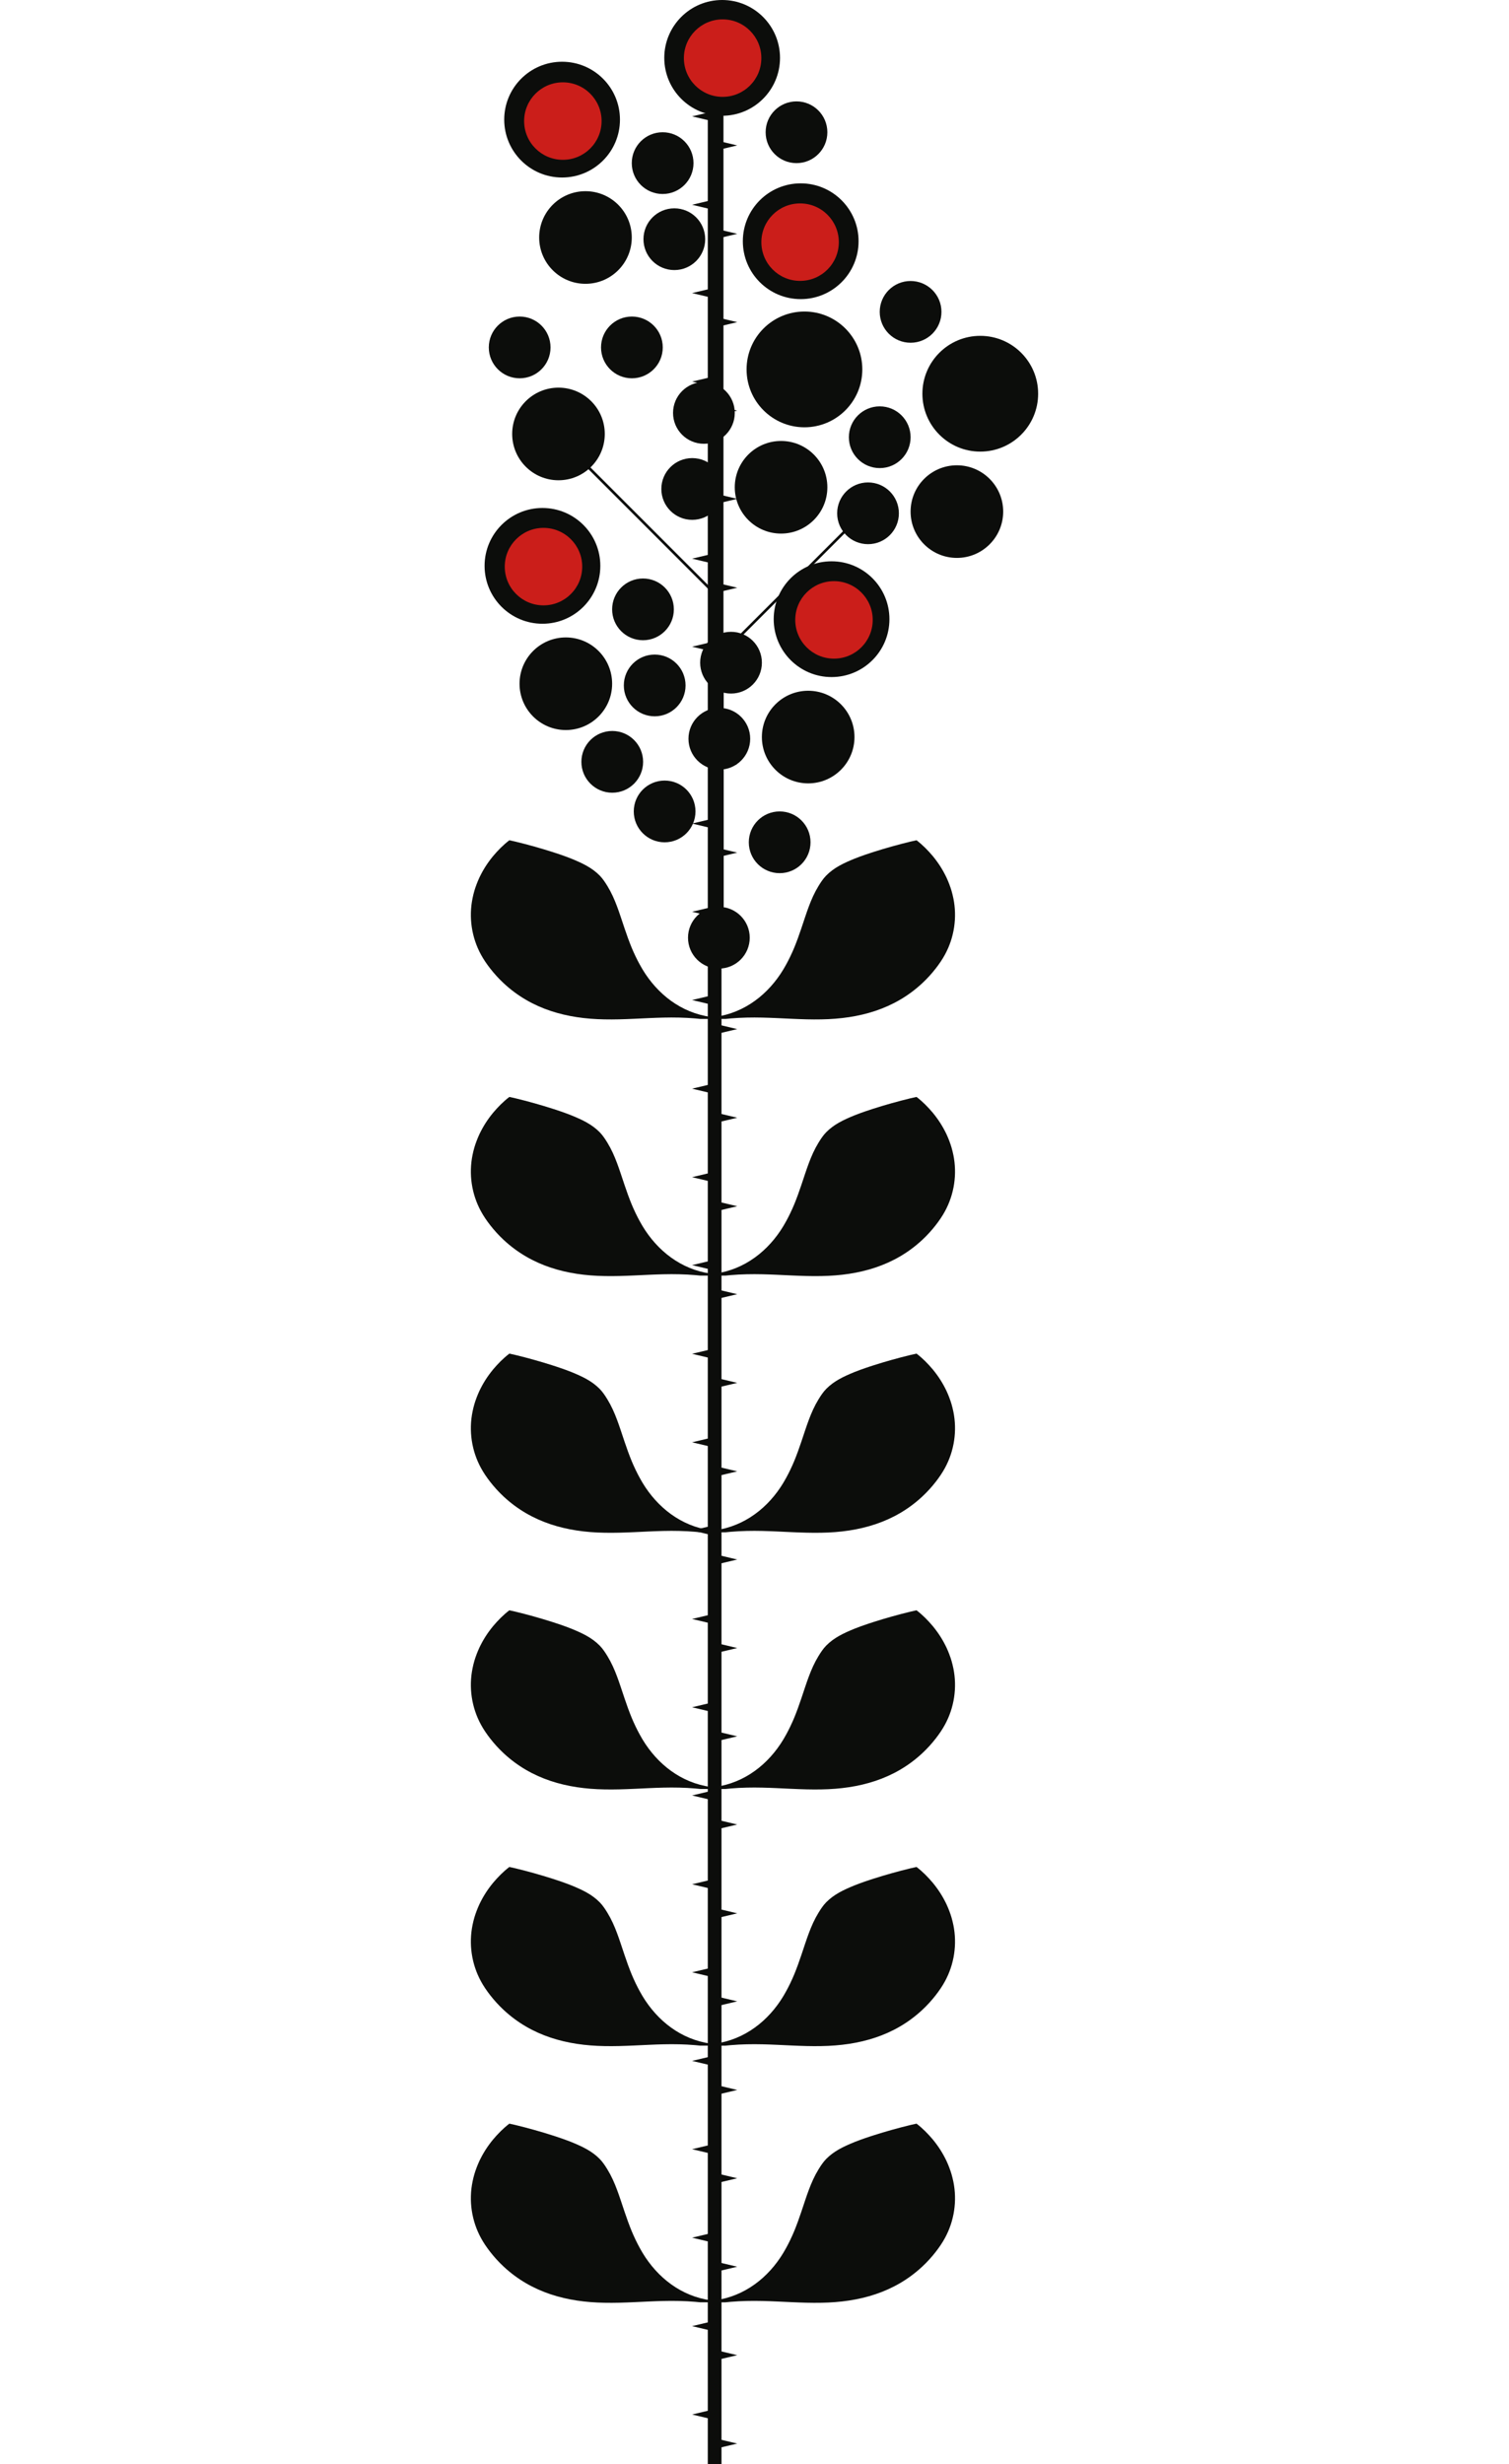 <?xml version="1.0" encoding="UTF-8"?>
<svg xmlns="http://www.w3.org/2000/svg" width="275.651" height="450" viewBox="0 0 275.651 450">
  <g id="Tallo">
    <g>
      <line x1="130.545" y1="450" x2="130.545" y2="7.79" fill="none" stroke="#0c0d0b" stroke-miterlimit="10" stroke-width="2.507"/>
      <g>
        <polygon points="130.545 441.912 126.421 440.935 130.545 439.958 130.545 441.912 130.545 441.912" fill="#0c0d0b"/>
        <polygon points="130.545 447.219 134.669 446.242 130.545 445.265 130.545 447.219 130.545 447.219" fill="#0c0d0b"/>
      </g>
      <g>
        <polygon points="130.545 425.77 126.421 424.793 130.545 423.816 130.545 425.77 130.545 425.77" fill="#0c0d0b"/>
        <polygon points="130.545 431.076 134.669 430.099 130.545 429.122 130.545 431.076 130.545 431.076" fill="#0c0d0b"/>
      </g>
      <g>
        <polygon points="130.545 409.619 126.421 408.642 130.545 407.665 130.545 409.619 130.545 409.619" fill="#0c0d0b"/>
        <polygon points="130.545 414.925 134.669 413.948 130.545 412.971 130.545 414.925 130.545 414.925" fill="#0c0d0b"/>
      </g>
      <g>
        <polygon points="130.545 393.46 126.421 392.483 130.545 391.506 130.545 393.46 130.545 393.46" fill="#0c0d0b"/>
        <polygon points="130.545 398.766 134.669 397.79 130.545 396.813 130.545 398.766 130.545 398.766" fill="#0c0d0b"/>
      </g>
      <g>
        <polygon points="130.545 377.335 126.421 376.358 130.545 375.381 130.545 377.335 130.545 377.335" fill="#0c0d0b"/>
        <polygon points="130.545 382.642 134.669 381.665 130.545 380.688 130.545 382.642 130.545 382.642" fill="#0c0d0b"/>
      </g>
      <g>
        <polygon points="130.545 361.154 126.421 360.177 130.545 359.2 130.545 361.154 130.545 361.154" fill="#0c0d0b"/>
        <polygon points="130.545 366.461 134.669 365.484 130.545 364.507 130.545 366.461 130.545 366.461" fill="#0c0d0b"/>
      </g>
      <g>
        <polygon points="130.545 345.081 126.421 344.104 130.545 343.127 130.545 345.081 130.545 345.081" fill="#0c0d0b"/>
        <polygon points="130.545 350.387 134.669 349.41 130.545 348.433 130.545 350.387 130.545 350.387" fill="#0c0d0b"/>
      </g>
      <g>
        <polygon points="130.545 328.86 126.421 327.883 130.545 326.907 130.545 328.86 130.545 328.86" fill="#0c0d0b"/>
        <polygon points="130.545 334.167 134.669 333.19 130.545 332.213 130.545 334.167 130.545 334.167" fill="#0c0d0b"/>
      </g>
      <g>
        <polygon points="130.545 312.756 126.421 311.779 130.545 310.802 130.545 312.756 130.545 312.756" fill="#0c0d0b"/>
        <polygon points="130.545 318.062 134.669 317.085 130.545 316.108 130.545 318.062 130.545 318.062" fill="#0c0d0b"/>
      </g>
      <g>
        <polygon points="130.545 296.632 126.421 295.655 130.545 294.678 130.545 296.632 130.545 296.632" fill="#0c0d0b"/>
        <polygon points="130.545 301.938 134.669 300.961 130.545 299.984 130.545 301.938 130.545 301.938" fill="#0c0d0b"/>
      </g>
      <g>
        <polygon points="130.545 280.469 126.421 279.492 130.545 278.515 130.545 280.469 130.545 280.469" fill="#0c0d0b"/>
        <polygon points="130.545 285.776 134.669 284.799 130.545 283.822 130.545 285.776 130.545 285.776" fill="#0c0d0b"/>
      </g>
      <g>
        <polygon points="130.545 264.368 126.421 263.391 130.545 262.414 130.545 264.368 130.545 264.368" fill="#0c0d0b"/>
        <polygon points="130.545 269.675 134.669 268.698 130.545 267.721 130.545 269.675 130.545 269.675" fill="#0c0d0b"/>
      </g>
      <g>
        <polygon points="130.545 248.208 126.421 247.231 130.545 246.254 130.545 248.208 130.545 248.208" fill="#0c0d0b"/>
        <polygon points="130.545 253.515 134.669 252.538 130.545 251.561 130.545 253.515 130.545 253.515" fill="#0c0d0b"/>
      </g>
      <g>
        <polygon points="130.545 232.013 126.421 231.036 130.545 230.059 130.545 232.013 130.545 232.013" fill="#0c0d0b"/>
        <polygon points="130.545 237.319 134.669 236.342 130.545 235.366 130.545 237.319 130.545 237.319" fill="#0c0d0b"/>
      </g>
      <g>
        <polygon points="130.545 215.95 126.421 214.973 130.545 213.996 130.545 215.95 130.545 215.95" fill="#0c0d0b"/>
        <polygon points="130.545 221.257 134.669 220.28 130.545 219.303 130.545 221.257 130.545 221.257" fill="#0c0d0b"/>
      </g>
      <g>
        <polygon points="130.545 199.789 126.421 198.812 130.545 197.835 130.545 199.789 130.545 199.789" fill="#0c0d0b"/>
        <polygon points="130.545 205.096 134.669 204.119 130.545 203.142 130.545 205.096 130.545 205.096" fill="#0c0d0b"/>
      </g>
      <g>
        <polygon points="130.545 183.603 126.421 182.626 130.545 181.649 130.545 183.603 130.545 183.603" fill="#0c0d0b"/>
        <polygon points="130.545 188.909 134.669 187.932 130.545 186.956 130.545 188.909 130.545 188.909" fill="#0c0d0b"/>
      </g>
      <g>
        <polygon points="130.545 167.482 126.421 166.505 130.545 165.528 130.545 167.482 130.545 167.482" fill="#0c0d0b"/>
        <polygon points="130.545 172.788 134.669 171.811 130.545 170.834 130.545 172.788 130.545 172.788" fill="#0c0d0b"/>
      </g>
      <g>
        <polygon points="130.545 151.375 126.421 150.398 130.545 149.421 130.545 151.375 130.545 151.375" fill="#0c0d0b"/>
        <polygon points="130.545 156.681 134.669 155.704 130.545 154.727 130.545 156.681 130.545 156.681" fill="#0c0d0b"/>
      </g>
      <g>
        <polygon points="130.545 135.237 126.421 134.26 130.545 133.283 130.545 135.237 130.545 135.237" fill="#0c0d0b"/>
        <polygon points="130.545 140.543 134.669 139.566 130.545 138.589 130.545 140.543 130.545 140.543" fill="#0c0d0b"/>
      </g>
      <g>
        <polygon points="130.545 119.077 126.421 118.1 130.545 117.123 130.545 119.077 130.545 119.077" fill="#0c0d0b"/>
        <polygon points="130.545 124.384 134.669 123.407 130.545 122.43 130.545 124.384 130.545 124.384" fill="#0c0d0b"/>
      </g>
      <g>
        <polygon points="130.545 102.998 126.421 102.021 130.545 101.044 130.545 102.998 130.545 102.998" fill="#0c0d0b"/>
        <polygon points="130.545 108.304 134.669 107.328 130.545 106.351 130.545 108.304 130.545 108.304" fill="#0c0d0b"/>
      </g>
      <g>
        <polygon points="130.545 86.771 126.421 85.794 130.545 84.817 130.545 86.771 130.545 86.771" fill="#0c0d0b"/>
        <polygon points="130.545 92.077 134.669 91.1 130.545 90.123 130.545 92.077 130.545 92.077" fill="#0c0d0b"/>
      </g>
      <g>
        <polygon points="130.545 70.662 126.421 69.685 130.545 68.708 130.545 70.662 130.545 70.662" fill="#0c0d0b"/>
        <polygon points="130.545 75.969 134.669 74.992 130.545 74.015 130.545 75.969 130.545 75.969" fill="#0c0d0b"/>
      </g>
      <g>
        <polygon points="130.545 54.501 126.421 53.524 130.545 52.547 130.545 54.501 130.545 54.501" fill="#0c0d0b"/>
        <polygon points="130.545 59.807 134.669 58.83 130.545 57.853 130.545 59.807 130.545 59.807" fill="#0c0d0b"/>
      </g>
      <g>
        <polygon points="130.545 38.372 126.421 37.395 130.545 36.418 130.545 38.372 130.545 38.372" fill="#0c0d0b"/>
        <polygon points="130.545 43.678 134.669 42.702 130.545 41.725 130.545 43.678 130.545 43.678" fill="#0c0d0b"/>
      </g>
      <g>
        <polygon points="130.545 22.227 126.421 21.25 130.545 20.273 130.545 22.227 130.545 22.227" fill="#0c0d0b"/>
        <polygon points="130.545 27.534 134.669 26.557 130.545 25.58 130.545 27.534 130.545 27.534" fill="#0c0d0b"/>
      </g>
      <g>
        <polygon points="130.545 6.114 126.421 5.137 130.545 4.16 130.545 6.114 130.545 6.114" fill="#0c0d0b"/>
        <polygon points="130.545 11.421 134.669 10.444 130.545 9.467 130.545 11.421 130.545 11.421" fill="#0c0d0b"/>
      </g>
    </g>
  </g>
  <g id="Hojas">
    <path d="M174.144,164.015c-.175-.866-.42-1.721-.74-2.547-.137-.383-.334-.816-.498-1.188-.675-1.416-1.441-2.633-2.501-3.93-.901-1.064-1.814-2.004-2.98-2.903-.275.055-.839.183-1.109.248-2.248.543-4.594,1.202-6.69,1.872-.174.051-.496.16-.663.215-.608.199-1.224.41-1.821.628-.327.121-.69.258-1.013.386-2.071.846-3.779,1.656-5.202,3.094-.555.57-.993,1.232-1.407,1.909-1.452,2.364-2.205,4.988-3.123,7.691-.4,1.203-.855,2.457-1.337,3.631-.432,1.019-.919,2.057-1.455,3.025-2.53,4.678-6.686,8.312-11.96,9.391-.468.096-.938.186-1.41.27-.471-.084-.941-.174-1.41-.27-5.274-1.079-9.43-4.713-11.96-9.391-.536-.968-1.023-2.006-1.455-3.025-.482-1.174-.938-2.429-1.337-3.631-.918-2.703-1.671-5.327-3.123-7.691-.413-.677-.852-1.34-1.407-1.909-1.423-1.438-3.131-2.248-5.202-3.094-.323-.129-.686-.265-1.013-.386-.597-.218-1.213-.43-1.821-.628-.167-.055-.489-.164-.663-.215-2.096-.67-4.442-1.329-6.69-1.872-.271-.065-.835-.193-1.109-.248-1.166.899-2.079,1.839-2.98,2.903-1.06,1.297-1.826,2.514-2.501,3.93-.164.372-.362.805-.498,1.188-.32.825-.566,1.681-.74,2.547-.724,3.508-.174,7.193,1.54,10.33.477.877,1.045,1.699,1.654,2.489.749.962,1.575,1.874,2.467,2.705,5.131,4.789,11.576,6.509,18.447,6.619,3.543.075,7.27-.248,10.758-.326,1.926-.044,3.855-.012,5.767.151.313.025.633.057.956.092,1.505,0,3.082.002,4.613.003.332-.037.661-.07.984-.095,1.912-.162,3.841-.195,5.767-.151,3.489.078,7.216.401,10.758.326,6.871-.11,13.316-1.83,18.447-6.619.892-.831,1.718-1.743,2.467-2.705.609-.79,1.178-1.612,1.654-2.489,1.714-3.137,2.264-6.822,1.54-10.33Z" fill="#0c0d0b"/>
    <path d="M174.144,210.889c-.175-.866-.42-1.721-.74-2.547-.137-.383-.334-.816-.498-1.188-.675-1.416-1.441-2.633-2.501-3.93-.901-1.064-1.814-2.004-2.98-2.903-.275.055-.839.183-1.109.248-2.248.543-4.594,1.202-6.69,1.872-.174.051-.496.16-.663.215-.608.199-1.224.41-1.821.628-.327.121-.69.258-1.013.386-2.071.846-3.779,1.656-5.202,3.094-.555.57-.993,1.232-1.407,1.909-1.452,2.364-2.205,4.988-3.123,7.691-.4,1.203-.855,2.457-1.337,3.631-.432,1.019-.919,2.057-1.455,3.025-2.53,4.678-6.686,8.312-11.96,9.391-.468.096-.938.186-1.41.27-.471-.084-.941-.174-1.41-.27-5.274-1.079-9.43-4.713-11.96-9.391-.536-.968-1.023-2.006-1.455-3.025-.482-1.174-.938-2.429-1.337-3.631-.918-2.703-1.671-5.327-3.123-7.691-.413-.677-.852-1.34-1.407-1.909-1.423-1.438-3.131-2.248-5.202-3.094-.323-.129-.686-.265-1.013-.386-.597-.218-1.213-.43-1.821-.628-.167-.055-.489-.164-.663-.215-2.096-.67-4.442-1.329-6.69-1.872-.271-.065-.835-.193-1.109-.248-1.166.899-2.079,1.839-2.98,2.903-1.06,1.297-1.826,2.514-2.501,3.93-.164.372-.362.805-.498,1.188-.32.825-.566,1.681-.74,2.547-.724,3.508-.174,7.193,1.54,10.33.477.877,1.045,1.699,1.654,2.489.749.962,1.575,1.874,2.467,2.705,5.131,4.789,11.576,6.509,18.447,6.619,3.543.075,7.27-.248,10.758-.326,1.926-.044,3.855-.012,5.767.151.313.025.633.057.956.092,1.505,0,3.082.002,4.613.003.332-.037.661-.07.984-.095,1.912-.162,3.841-.195,5.767-.151,3.489.078,7.216.401,10.758.326,6.871-.11,13.316-1.83,18.447-6.619.892-.831,1.718-1.743,2.467-2.705.609-.79,1.178-1.612,1.654-2.489,1.714-3.137,2.264-6.822,1.54-10.33Z" fill="#0c0d0b"/>
    <path d="M174.144,257.764c-.175-.866-.42-1.721-.74-2.547-.137-.383-.334-.816-.498-1.188-.675-1.416-1.441-2.633-2.501-3.93-.901-1.064-1.814-2.004-2.98-2.903-.275.055-.839.183-1.109.248-2.248.543-4.594,1.202-6.69,1.872-.174.051-.496.16-.663.215-.608.199-1.224.41-1.821.628-.327.121-.69.258-1.013.386-2.071.846-3.779,1.656-5.202,3.094-.555.57-.993,1.232-1.407,1.909-1.452,2.364-2.205,4.988-3.123,7.691-.4,1.203-.855,2.457-1.337,3.631-.432,1.019-.919,2.057-1.455,3.025-2.53,4.678-6.686,8.312-11.96,9.391-.468.096-.938.186-1.41.27-.471-.084-.941-.174-1.41-.27-5.274-1.079-9.43-4.713-11.96-9.391-.536-.968-1.023-2.006-1.455-3.025-.482-1.174-.938-2.429-1.337-3.631-.918-2.703-1.671-5.327-3.123-7.691-.413-.677-.852-1.34-1.407-1.909-1.423-1.438-3.131-2.248-5.202-3.094-.323-.129-.686-.265-1.013-.386-.597-.218-1.213-.43-1.821-.628-.167-.055-.489-.164-.663-.215-2.096-.67-4.442-1.329-6.69-1.872-.271-.065-.835-.193-1.109-.248-1.166.899-2.079,1.839-2.98,2.903-1.06,1.297-1.826,2.514-2.501,3.93-.164.372-.362.805-.498,1.188-.32.825-.566,1.681-.74,2.547-.724,3.508-.174,7.193,1.54,10.33.477.877,1.045,1.699,1.654,2.489.749.962,1.575,1.874,2.467,2.705,5.131,4.789,11.576,6.509,18.447,6.619,3.543.075,7.27-.248,10.758-.326,1.926-.044,3.855-.012,5.767.151.313.025.633.057.956.092,1.505,0,3.082.002,4.613.003.332-.037.661-.07.984-.095,1.912-.162,3.841-.195,5.767-.151,3.489.078,7.216.401,10.758.326,6.871-.11,13.316-1.83,18.447-6.619.892-.831,1.718-1.743,2.467-2.705.609-.79,1.178-1.612,1.654-2.489,1.714-3.137,2.264-6.822,1.54-10.33Z" fill="#0c0d0b"/>
    <path d="M174.144,304.638c-.175-.866-.42-1.721-.74-2.547-.137-.383-.334-.816-.498-1.188-.675-1.416-1.441-2.633-2.501-3.93-.901-1.064-1.814-2.004-2.98-2.903-.275.055-.839.183-1.109.248-2.248.543-4.594,1.202-6.69,1.872-.174.051-.496.16-.663.215-.608.199-1.224.41-1.821.628-.327.121-.69.258-1.013.386-2.071.846-3.779,1.656-5.202,3.094-.555.57-.993,1.232-1.407,1.909-1.452,2.364-2.205,4.988-3.123,7.691-.4,1.203-.855,2.457-1.337,3.631-.432,1.019-.919,2.057-1.455,3.025-2.53,4.678-6.686,8.312-11.96,9.391-.468.096-.938.186-1.41.27-.471-.084-.941-.174-1.41-.27-5.274-1.079-9.43-4.713-11.96-9.391-.536-.968-1.023-2.006-1.455-3.025-.482-1.174-.938-2.429-1.337-3.631-.918-2.703-1.671-5.327-3.123-7.691-.413-.677-.852-1.34-1.407-1.909-1.423-1.438-3.131-2.248-5.202-3.094-.323-.129-.686-.265-1.013-.386-.597-.218-1.213-.43-1.821-.628-.167-.055-.489-.164-.663-.215-2.096-.67-4.442-1.329-6.69-1.872-.271-.065-.835-.193-1.109-.248-1.166.899-2.079,1.839-2.98,2.903-1.06,1.297-1.826,2.514-2.501,3.93-.164.372-.362.805-.498,1.188-.32.825-.566,1.681-.74,2.547-.724,3.508-.174,7.193,1.54,10.33.477.877,1.045,1.699,1.654,2.489.749.962,1.575,1.874,2.467,2.705,5.131,4.789,11.576,6.509,18.447,6.619,3.543.075,7.27-.248,10.758-.326,1.926-.044,3.855-.012,5.767.151.313.025.633.057.956.092,1.505,0,3.082.002,4.613.003.332-.037.661-.07.984-.095,1.912-.162,3.841-.195,5.767-.151,3.489.078,7.216.401,10.758.326,6.871-.11,13.316-1.83,18.447-6.619.892-.831,1.718-1.743,2.467-2.705.609-.79,1.178-1.612,1.654-2.489,1.714-3.137,2.264-6.822,1.54-10.33Z" fill="#0c0d0b"/>
    <path d="M174.144,351.512c-.175-.866-.42-1.721-.74-2.547-.137-.383-.334-.816-.498-1.188-.675-1.416-1.441-2.633-2.501-3.93-.901-1.064-1.814-2.004-2.98-2.903-.275.055-.839.183-1.109.248-2.248.543-4.594,1.202-6.69,1.872-.174.051-.496.16-.663.215-.608.199-1.224.41-1.821.628-.327.121-.69.258-1.013.386-2.071.846-3.779,1.656-5.202,3.094-.555.57-.993,1.232-1.407,1.909-1.452,2.364-2.205,4.988-3.123,7.691-.4,1.203-.855,2.457-1.337,3.631-.432,1.019-.919,2.057-1.455,3.025-2.53,4.678-6.686,8.312-11.96,9.391-.468.096-.938.186-1.41.27-.471-.084-.941-.174-1.41-.27-5.274-1.079-9.43-4.713-11.96-9.391-.536-.968-1.023-2.006-1.455-3.025-.482-1.174-.938-2.429-1.337-3.631-.918-2.703-1.671-5.327-3.123-7.691-.413-.677-.852-1.34-1.407-1.909-1.423-1.438-3.131-2.248-5.202-3.094-.323-.129-.686-.265-1.013-.386-.597-.218-1.213-.43-1.821-.628-.167-.055-.489-.164-.663-.215-2.096-.67-4.442-1.329-6.69-1.872-.271-.065-.835-.193-1.109-.248-1.166.899-2.079,1.839-2.98,2.903-1.06,1.297-1.826,2.514-2.501,3.93-.164.372-.362.805-.498,1.188-.32.825-.566,1.681-.74,2.547-.724,3.508-.174,7.193,1.54,10.33.477.877,1.045,1.699,1.654,2.489.749.962,1.575,1.874,2.467,2.705,5.131,4.789,11.576,6.509,18.447,6.619,3.543.075,7.27-.248,10.758-.326,1.926-.044,3.855-.012,5.767.151.313.025.633.057.956.092,1.505,0,3.082.002,4.613.003.332-.037.661-.07.984-.095,1.912-.162,3.841-.195,5.767-.151,3.489.078,7.216.401,10.758.326,6.871-.11,13.316-1.83,18.447-6.619.892-.831,1.718-1.743,2.467-2.705.609-.79,1.178-1.612,1.654-2.489,1.714-3.137,2.264-6.822,1.54-10.33Z" fill="#0c0d0b"/>
    <path d="M174.144,398.386c-.175-.866-.42-1.721-.74-2.547-.137-.383-.334-.816-.498-1.188-.675-1.416-1.441-2.633-2.501-3.93-.901-1.064-1.814-2.004-2.98-2.903-.275.055-.839.183-1.109.248-2.248.543-4.594,1.202-6.69,1.872-.174.051-.496.16-.663.215-.608.199-1.224.41-1.821.628-.327.121-.69.258-1.013.386-2.071.846-3.779,1.656-5.202,3.094-.555.57-.993,1.232-1.407,1.909-1.452,2.364-2.205,4.988-3.123,7.691-.4,1.203-.855,2.457-1.337,3.631-.432,1.019-.919,2.057-1.455,3.025-2.53,4.678-6.686,8.312-11.96,9.391-.468.096-.938.186-1.41.27-.471-.084-.941-.174-1.41-.27-5.274-1.079-9.43-4.713-11.96-9.391-.536-.968-1.023-2.006-1.455-3.025-.482-1.174-.938-2.429-1.337-3.631-.918-2.703-1.671-5.327-3.123-7.691-.413-.677-.852-1.34-1.407-1.909-1.423-1.438-3.131-2.248-5.202-3.094-.323-.129-.686-.265-1.013-.386-.597-.218-1.213-.43-1.821-.628-.167-.055-.489-.164-.663-.215-2.096-.67-4.442-1.329-6.69-1.872-.271-.065-.835-.193-1.109-.248-1.166.899-2.079,1.839-2.98,2.903-1.06,1.297-1.826,2.514-2.501,3.93-.164.372-.362.805-.498,1.188-.32.825-.566,1.681-.74,2.547-.724,3.508-.174,7.193,1.54,10.33.477.877,1.045,1.699,1.654,2.489.749.962,1.575,1.874,2.467,2.705,5.131,4.789,11.576,6.509,18.447,6.619,3.543.075,7.27-.248,10.758-.326,1.926-.044,3.855-.012,5.767.151.313.025.633.057.956.092,1.505,0,3.082.002,4.613.003.332-.037.661-.07.984-.095,1.912-.162,3.841-.195,5.767-.151,3.489.078,7.216.401,10.758.326,6.871-.11,13.316-1.83,18.447-6.619.892-.831,1.718-1.743,2.467-2.705.609-.79,1.178-1.612,1.654-2.489,1.714-3.137,2.264-6.822,1.54-10.33Z" fill="#0c0d0b"/>
  </g>
  <g id="Flores">
    <g>
      <g>
        <polygon points="161.49 89.519 132.157 118.852 132.157 109.764 132.157 109.664 132.157 10.571 131.673 10.571 131.673 109.18 102.382 79.888 102.039 80.231 131.673 109.864 131.673 162.875 131.715 162.875 131.715 172.505 132.199 172.505 132.199 119.494 161.832 89.861 161.49 89.519" fill="#0c0d0b"/>
        <circle cx="102.018" cy="79.249" r="8.457" fill="#0c0d0b"/>
        <circle cx="131.915" cy="10.571" r="10.571" fill="#0c0d0b"/>
        <circle cx="146.266" cy="44.055" r="10.571" fill="#0c0d0b"/>
        <g>
          <circle cx="158.564" cy="93.739" r="5.638" fill="#0c0d0b"/>
          <circle cx="160.702" cy="79.847" r="5.638" fill="#0c0d0b"/>
          <circle cx="174.796" cy="93.428" r="8.457" fill="#0c0d0b"/>
          <circle cx="179.067" cy="71.902" r="10.571" fill="#0c0d0b"/>
        </g>
        <g>
          <circle cx="131.401" cy="134.912" r="5.638" fill="#0c0d0b"/>
          <circle cx="133.538" cy="121.019" r="5.638" fill="#0c0d0b"/>
          <circle cx="147.632" cy="134.601" r="8.457" fill="#0c0d0b"/>
          <circle cx="151.903" cy="113.075" r="10.571" fill="#0c0d0b"/>
        </g>
        <g>
          <circle cx="126.446" cy="89.297" r="5.638" fill="#0c0d0b"/>
          <circle cx="128.584" cy="75.405" r="5.638" fill="#0c0d0b"/>
          <circle cx="142.678" cy="88.986" r="8.457" fill="#0c0d0b"/>
          <circle cx="146.949" cy="67.461" r="10.571" fill="#0c0d0b"/>
        </g>
        <g>
          <circle cx="123.181" cy="43.683" r="5.638" fill="#0c0d0b"/>
          <circle cx="121.044" cy="29.79" r="5.638" fill="#0c0d0b"/>
          <circle cx="106.949" cy="43.372" r="8.457" fill="#0c0d0b"/>
          <circle cx="102.678" cy="21.846" r="10.571" fill="#0c0d0b"/>
        </g>
        <circle cx="119.593" cy="125.174" r="5.638" fill="#0c0d0b"/>
        <circle cx="117.456" cy="111.281" r="5.638" fill="#0c0d0b"/>
        <circle cx="115.429" cy="63.446" r="5.638" fill="#0c0d0b"/>
        <circle cx="145.497" cy="24.153" r="5.638" fill="#0c0d0b"/>
        <circle cx="166.339" cy="56.954" r="5.638" fill="#0c0d0b"/>
        <circle cx="142.422" cy="153.82" r="5.638" fill="#0c0d0b"/>
        <circle cx="131.317" cy="171.246" r="5.638" fill="#0c0d0b"/>
        <circle cx="121.408" cy="148.183" r="5.638" fill="#0c0d0b"/>
        <circle cx="111.841" cy="139.128" r="5.638" fill="#0c0d0b"/>
        <circle cx="94.928" cy="63.446" r="5.638" fill="#0c0d0b"/>
        <circle cx="103.362" cy="124.863" r="8.457" fill="#0c0d0b"/>
        <circle cx="99.091" cy="103.337" r="10.571" fill="#0c0d0b"/>
      </g>
      <circle cx="132.003" cy="10.613" r="7.075" fill="#cb1e1a"/>
      <circle cx="102.818" cy="22.11" r="7.075" fill="#cb1e1a"/>
      <circle cx="146.154" cy="44.221" r="7.075" fill="#cb1e1a"/>
      <circle cx="99.28" cy="103.477" r="7.075" fill="#cb1e1a"/>
      <circle cx="152.345" cy="113.206" r="7.075" fill="#cb1e1a"/>
    </g>
  </g>
</svg>